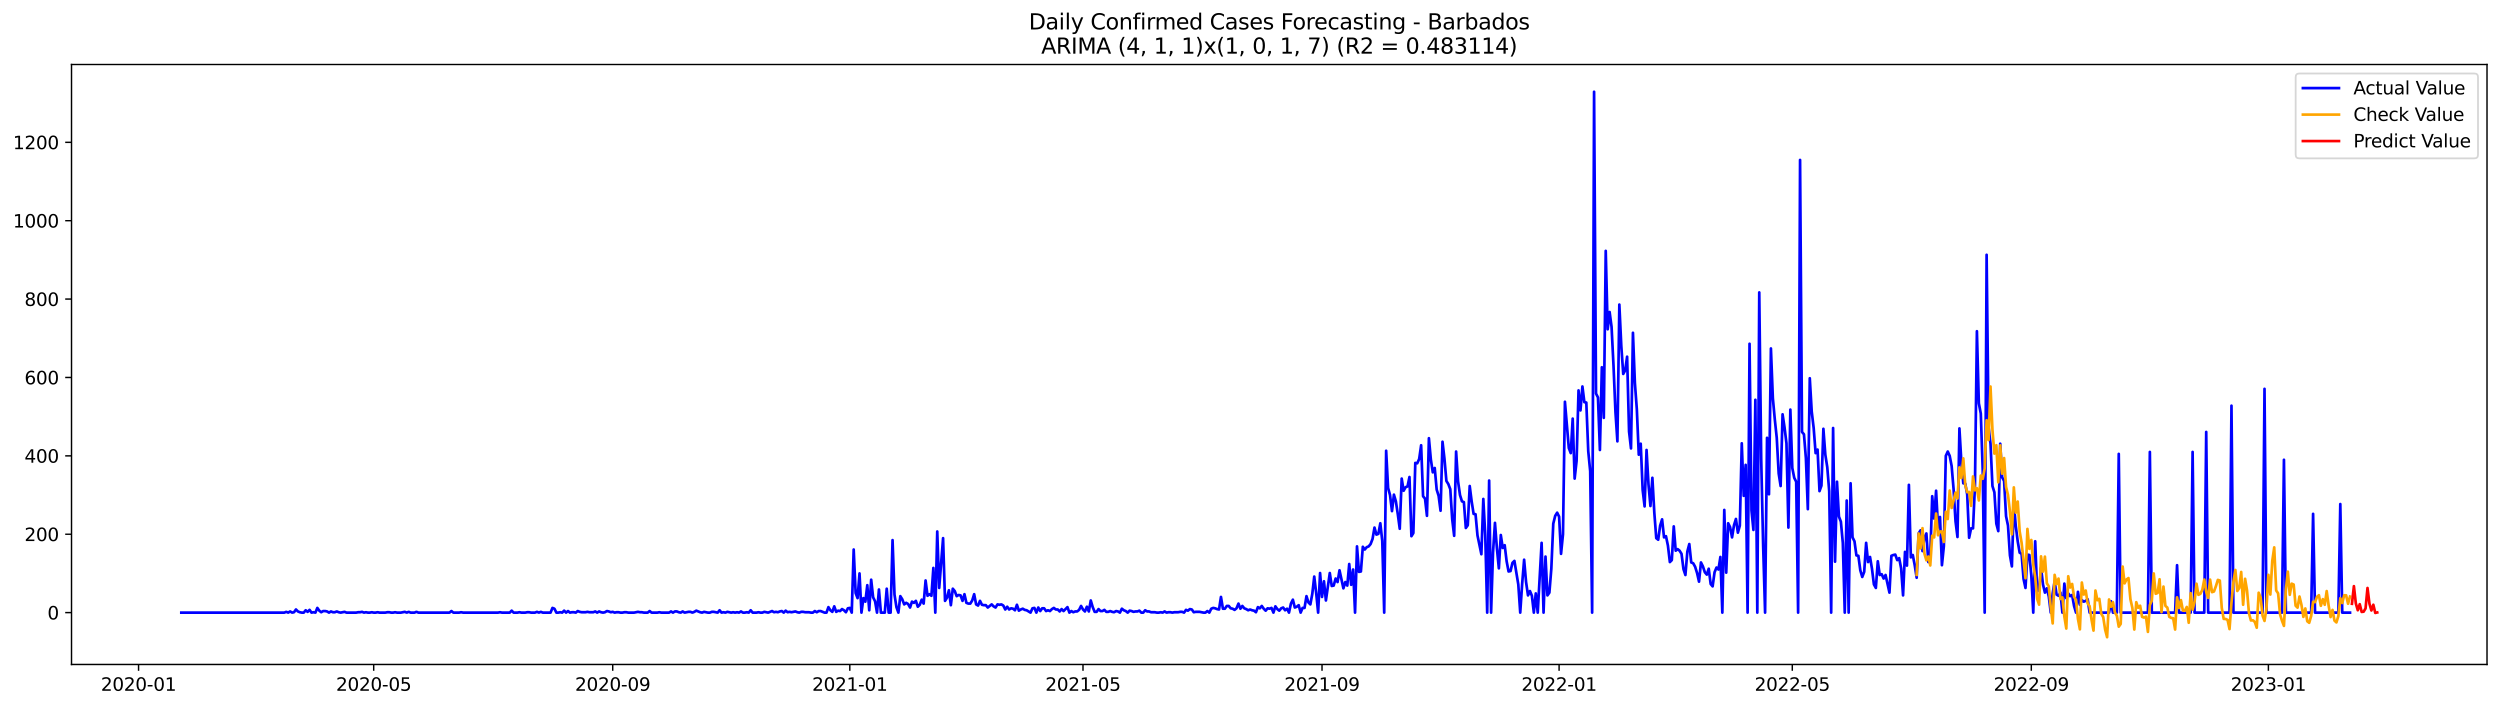 <?xml version="1.0" encoding="utf-8" standalone="no"?>
<!DOCTYPE svg PUBLIC "-//W3C//DTD SVG 1.1//EN"
  "http://www.w3.org/Graphics/SVG/1.1/DTD/svg11.dtd">
<svg xmlns:xlink="http://www.w3.org/1999/xlink" width="1386.05pt" height="392.274pt" viewBox="0 0 1386.05 392.274" xmlns="http://www.w3.org/2000/svg" version="1.1">
 <defs>
  <style type="text/css">*{stroke-linejoin: round; stroke-linecap: butt}</style>
 </defs>
 <g id="figure_1">
  <g id="patch_1">
   <path d="M 0 392.274 
L 1386.05 392.274 
L 1386.05 0 
L 0 0 
z
" style="fill: #ffffff"/>
  </g>
  <g id="axes_1">
   <g id="patch_2">
    <path d="M 39.65 368.396 
L 1378.85 368.396 
L 1378.85 35.755 
L 39.65 35.755 
z
" style="fill: #ffffff"/>
   </g>
   <g id="matplotlib.axis_1">
    <g id="xtick_1">
     <g id="line2d_1">
      <defs>
       <path id="ma5fb42cf97" d="M 0 0 
L 0 3.5 
" style="stroke: #000000; stroke-width: 0.8"/>
      </defs>
      <g>
       <use xlink:href="#ma5fb42cf97" x="76.82" y="368.396" style="stroke: #000000; stroke-width: 0.8"/>
      </g>
     </g>
     <g id="text_1">
      <!-- 2020-01 -->
      <g transform="translate(55.929 382.994)scale(0.1 -0.1)">
       <defs>
        <path id="DejaVuSans-32" d="M 1228 531 
L 3431 531 
L 3431 0 
L 469 0 
L 469 531 
Q 828 903 1448 1529 
Q 2069 2156 2228 2338 
Q 2531 2678 2651 2914 
Q 2772 3150 2772 3378 
Q 2772 3750 2511 3984 
Q 2250 4219 1831 4219 
Q 1534 4219 1204 4116 
Q 875 4013 500 3803 
L 500 4441 
Q 881 4594 1212 4672 
Q 1544 4750 1819 4750 
Q 2544 4750 2975 4387 
Q 3406 4025 3406 3419 
Q 3406 3131 3298 2873 
Q 3191 2616 2906 2266 
Q 2828 2175 2409 1742 
Q 1991 1309 1228 531 
z
" transform="scale(0.016)"/>
        <path id="DejaVuSans-30" d="M 2034 4250 
Q 1547 4250 1301 3770 
Q 1056 3291 1056 2328 
Q 1056 1369 1301 889 
Q 1547 409 2034 409 
Q 2525 409 2770 889 
Q 3016 1369 3016 2328 
Q 3016 3291 2770 3770 
Q 2525 4250 2034 4250 
z
M 2034 4750 
Q 2819 4750 3233 4129 
Q 3647 3509 3647 2328 
Q 3647 1150 3233 529 
Q 2819 -91 2034 -91 
Q 1250 -91 836 529 
Q 422 1150 422 2328 
Q 422 3509 836 4129 
Q 1250 4750 2034 4750 
z
" transform="scale(0.016)"/>
        <path id="DejaVuSans-2d" d="M 313 2009 
L 1997 2009 
L 1997 1497 
L 313 1497 
L 313 2009 
z
" transform="scale(0.016)"/>
        <path id="DejaVuSans-31" d="M 794 531 
L 1825 531 
L 1825 4091 
L 703 3866 
L 703 4441 
L 1819 4666 
L 2450 4666 
L 2450 531 
L 3481 531 
L 3481 0 
L 794 0 
L 794 531 
z
" transform="scale(0.016)"/>
       </defs>
       <use xlink:href="#DejaVuSans-32"/>
       <use xlink:href="#DejaVuSans-30" x="63.623"/>
       <use xlink:href="#DejaVuSans-32" x="127.246"/>
       <use xlink:href="#DejaVuSans-30" x="190.869"/>
       <use xlink:href="#DejaVuSans-2d" x="254.492"/>
       <use xlink:href="#DejaVuSans-30" x="290.576"/>
       <use xlink:href="#DejaVuSans-31" x="354.199"/>
      </g>
     </g>
    </g>
    <g id="xtick_2">
     <g id="line2d_2">
      <g>
       <use xlink:href="#ma5fb42cf97" x="207.185" y="368.396" style="stroke: #000000; stroke-width: 0.8"/>
      </g>
     </g>
     <g id="text_2">
      <!-- 2020-05 -->
      <g transform="translate(186.293 382.994)scale(0.1 -0.1)">
       <defs>
        <path id="DejaVuSans-35" d="M 691 4666 
L 3169 4666 
L 3169 4134 
L 1269 4134 
L 1269 2991 
Q 1406 3038 1543 3061 
Q 1681 3084 1819 3084 
Q 2600 3084 3056 2656 
Q 3513 2228 3513 1497 
Q 3513 744 3044 326 
Q 2575 -91 1722 -91 
Q 1428 -91 1123 -41 
Q 819 9 494 109 
L 494 744 
Q 775 591 1075 516 
Q 1375 441 1709 441 
Q 2250 441 2565 725 
Q 2881 1009 2881 1497 
Q 2881 1984 2565 2268 
Q 2250 2553 1709 2553 
Q 1456 2553 1204 2497 
Q 953 2441 691 2322 
L 691 4666 
z
" transform="scale(0.016)"/>
       </defs>
       <use xlink:href="#DejaVuSans-32"/>
       <use xlink:href="#DejaVuSans-30" x="63.623"/>
       <use xlink:href="#DejaVuSans-32" x="127.246"/>
       <use xlink:href="#DejaVuSans-30" x="190.869"/>
       <use xlink:href="#DejaVuSans-2d" x="254.492"/>
       <use xlink:href="#DejaVuSans-30" x="290.576"/>
       <use xlink:href="#DejaVuSans-35" x="354.199"/>
      </g>
     </g>
    </g>
    <g id="xtick_3">
     <g id="line2d_3">
      <g>
       <use xlink:href="#ma5fb42cf97" x="339.704" y="368.396" style="stroke: #000000; stroke-width: 0.8"/>
      </g>
     </g>
     <g id="text_3">
      <!-- 2020-09 -->
      <g transform="translate(318.813 382.994)scale(0.1 -0.1)">
       <defs>
        <path id="DejaVuSans-39" d="M 703 97 
L 703 672 
Q 941 559 1184 500 
Q 1428 441 1663 441 
Q 2288 441 2617 861 
Q 2947 1281 2994 2138 
Q 2813 1869 2534 1725 
Q 2256 1581 1919 1581 
Q 1219 1581 811 2004 
Q 403 2428 403 3163 
Q 403 3881 828 4315 
Q 1253 4750 1959 4750 
Q 2769 4750 3195 4129 
Q 3622 3509 3622 2328 
Q 3622 1225 3098 567 
Q 2575 -91 1691 -91 
Q 1453 -91 1209 -44 
Q 966 3 703 97 
z
M 1959 2075 
Q 2384 2075 2632 2365 
Q 2881 2656 2881 3163 
Q 2881 3666 2632 3958 
Q 2384 4250 1959 4250 
Q 1534 4250 1286 3958 
Q 1038 3666 1038 3163 
Q 1038 2656 1286 2365 
Q 1534 2075 1959 2075 
z
" transform="scale(0.016)"/>
       </defs>
       <use xlink:href="#DejaVuSans-32"/>
       <use xlink:href="#DejaVuSans-30" x="63.623"/>
       <use xlink:href="#DejaVuSans-32" x="127.246"/>
       <use xlink:href="#DejaVuSans-30" x="190.869"/>
       <use xlink:href="#DejaVuSans-2d" x="254.492"/>
       <use xlink:href="#DejaVuSans-30" x="290.576"/>
       <use xlink:href="#DejaVuSans-39" x="354.199"/>
      </g>
     </g>
    </g>
    <g id="xtick_4">
     <g id="line2d_4">
      <g>
       <use xlink:href="#ma5fb42cf97" x="471.146" y="368.396" style="stroke: #000000; stroke-width: 0.8"/>
      </g>
     </g>
     <g id="text_4">
      <!-- 2021-01 -->
      <g transform="translate(450.255 382.994)scale(0.1 -0.1)">
       <use xlink:href="#DejaVuSans-32"/>
       <use xlink:href="#DejaVuSans-30" x="63.623"/>
       <use xlink:href="#DejaVuSans-32" x="127.246"/>
       <use xlink:href="#DejaVuSans-31" x="190.869"/>
       <use xlink:href="#DejaVuSans-2d" x="254.492"/>
       <use xlink:href="#DejaVuSans-30" x="290.576"/>
       <use xlink:href="#DejaVuSans-31" x="354.199"/>
      </g>
     </g>
    </g>
    <g id="xtick_5">
     <g id="line2d_5">
      <g>
       <use xlink:href="#ma5fb42cf97" x="600.433" y="368.396" style="stroke: #000000; stroke-width: 0.8"/>
      </g>
     </g>
     <g id="text_5">
      <!-- 2021-05 -->
      <g transform="translate(579.542 382.994)scale(0.1 -0.1)">
       <use xlink:href="#DejaVuSans-32"/>
       <use xlink:href="#DejaVuSans-30" x="63.623"/>
       <use xlink:href="#DejaVuSans-32" x="127.246"/>
       <use xlink:href="#DejaVuSans-31" x="190.869"/>
       <use xlink:href="#DejaVuSans-2d" x="254.492"/>
       <use xlink:href="#DejaVuSans-30" x="290.576"/>
       <use xlink:href="#DejaVuSans-35" x="354.199"/>
      </g>
     </g>
    </g>
    <g id="xtick_6">
     <g id="line2d_6">
      <g>
       <use xlink:href="#ma5fb42cf97" x="732.953" y="368.396" style="stroke: #000000; stroke-width: 0.8"/>
      </g>
     </g>
     <g id="text_6">
      <!-- 2021-09 -->
      <g transform="translate(712.061 382.994)scale(0.1 -0.1)">
       <use xlink:href="#DejaVuSans-32"/>
       <use xlink:href="#DejaVuSans-30" x="63.623"/>
       <use xlink:href="#DejaVuSans-32" x="127.246"/>
       <use xlink:href="#DejaVuSans-31" x="190.869"/>
       <use xlink:href="#DejaVuSans-2d" x="254.492"/>
       <use xlink:href="#DejaVuSans-30" x="290.576"/>
       <use xlink:href="#DejaVuSans-39" x="354.199"/>
      </g>
     </g>
    </g>
    <g id="xtick_7">
     <g id="line2d_7">
      <g>
       <use xlink:href="#ma5fb42cf97" x="864.395" y="368.396" style="stroke: #000000; stroke-width: 0.8"/>
      </g>
     </g>
     <g id="text_7">
      <!-- 2022-01 -->
      <g transform="translate(843.503 382.994)scale(0.1 -0.1)">
       <use xlink:href="#DejaVuSans-32"/>
       <use xlink:href="#DejaVuSans-30" x="63.623"/>
       <use xlink:href="#DejaVuSans-32" x="127.246"/>
       <use xlink:href="#DejaVuSans-32" x="190.869"/>
       <use xlink:href="#DejaVuSans-2d" x="254.492"/>
       <use xlink:href="#DejaVuSans-30" x="290.576"/>
       <use xlink:href="#DejaVuSans-31" x="354.199"/>
      </g>
     </g>
    </g>
    <g id="xtick_8">
     <g id="line2d_8">
      <g>
       <use xlink:href="#ma5fb42cf97" x="993.682" y="368.396" style="stroke: #000000; stroke-width: 0.8"/>
      </g>
     </g>
     <g id="text_8">
      <!-- 2022-05 -->
      <g transform="translate(972.79 382.994)scale(0.1 -0.1)">
       <use xlink:href="#DejaVuSans-32"/>
       <use xlink:href="#DejaVuSans-30" x="63.623"/>
       <use xlink:href="#DejaVuSans-32" x="127.246"/>
       <use xlink:href="#DejaVuSans-32" x="190.869"/>
       <use xlink:href="#DejaVuSans-2d" x="254.492"/>
       <use xlink:href="#DejaVuSans-30" x="290.576"/>
       <use xlink:href="#DejaVuSans-35" x="354.199"/>
      </g>
     </g>
    </g>
    <g id="xtick_9">
     <g id="line2d_9">
      <g>
       <use xlink:href="#ma5fb42cf97" x="1126.201" y="368.396" style="stroke: #000000; stroke-width: 0.8"/>
      </g>
     </g>
     <g id="text_9">
      <!-- 2022-09 -->
      <g transform="translate(1105.31 382.994)scale(0.1 -0.1)">
       <use xlink:href="#DejaVuSans-32"/>
       <use xlink:href="#DejaVuSans-30" x="63.623"/>
       <use xlink:href="#DejaVuSans-32" x="127.246"/>
       <use xlink:href="#DejaVuSans-32" x="190.869"/>
       <use xlink:href="#DejaVuSans-2d" x="254.492"/>
       <use xlink:href="#DejaVuSans-30" x="290.576"/>
       <use xlink:href="#DejaVuSans-39" x="354.199"/>
      </g>
     </g>
    </g>
    <g id="xtick_10">
     <g id="line2d_10">
      <g>
       <use xlink:href="#ma5fb42cf97" x="1257.643" y="368.396" style="stroke: #000000; stroke-width: 0.8"/>
      </g>
     </g>
     <g id="text_10">
      <!-- 2023-01 -->
      <g transform="translate(1236.752 382.994)scale(0.1 -0.1)">
       <defs>
        <path id="DejaVuSans-33" d="M 2597 2516 
Q 3050 2419 3304 2112 
Q 3559 1806 3559 1356 
Q 3559 666 3084 287 
Q 2609 -91 1734 -91 
Q 1441 -91 1130 -33 
Q 819 25 488 141 
L 488 750 
Q 750 597 1062 519 
Q 1375 441 1716 441 
Q 2309 441 2620 675 
Q 2931 909 2931 1356 
Q 2931 1769 2642 2001 
Q 2353 2234 1838 2234 
L 1294 2234 
L 1294 2753 
L 1863 2753 
Q 2328 2753 2575 2939 
Q 2822 3125 2822 3475 
Q 2822 3834 2567 4026 
Q 2313 4219 1838 4219 
Q 1578 4219 1281 4162 
Q 984 4106 628 3988 
L 628 4550 
Q 988 4650 1302 4700 
Q 1616 4750 1894 4750 
Q 2613 4750 3031 4423 
Q 3450 4097 3450 3541 
Q 3450 3153 3228 2886 
Q 3006 2619 2597 2516 
z
" transform="scale(0.016)"/>
       </defs>
       <use xlink:href="#DejaVuSans-32"/>
       <use xlink:href="#DejaVuSans-30" x="63.623"/>
       <use xlink:href="#DejaVuSans-32" x="127.246"/>
       <use xlink:href="#DejaVuSans-33" x="190.869"/>
       <use xlink:href="#DejaVuSans-2d" x="254.492"/>
       <use xlink:href="#DejaVuSans-30" x="290.576"/>
       <use xlink:href="#DejaVuSans-31" x="354.199"/>
      </g>
     </g>
    </g>
   </g>
   <g id="matplotlib.axis_2">
    <g id="ytick_1">
     <g id="line2d_11">
      <defs>
       <path id="md89a28c8e7" d="M 0 0 
L -3.5 0 
" style="stroke: #000000; stroke-width: 0.8"/>
      </defs>
      <g>
       <use xlink:href="#md89a28c8e7" x="39.65" y="339.65" style="stroke: #000000; stroke-width: 0.8"/>
      </g>
     </g>
     <g id="text_11">
      <!-- 0 -->
      <g transform="translate(26.288 343.449)scale(0.1 -0.1)">
       <use xlink:href="#DejaVuSans-30"/>
      </g>
     </g>
    </g>
    <g id="ytick_2">
     <g id="line2d_12">
      <g>
       <use xlink:href="#md89a28c8e7" x="39.65" y="296.193" style="stroke: #000000; stroke-width: 0.8"/>
      </g>
     </g>
     <g id="text_12">
      <!-- 200 -->
      <g transform="translate(13.562 299.992)scale(0.1 -0.1)">
       <use xlink:href="#DejaVuSans-32"/>
       <use xlink:href="#DejaVuSans-30" x="63.623"/>
       <use xlink:href="#DejaVuSans-30" x="127.246"/>
      </g>
     </g>
    </g>
    <g id="ytick_3">
     <g id="line2d_13">
      <g>
       <use xlink:href="#md89a28c8e7" x="39.65" y="252.735" style="stroke: #000000; stroke-width: 0.8"/>
      </g>
     </g>
     <g id="text_13">
      <!-- 400 -->
      <g transform="translate(13.562 256.534)scale(0.1 -0.1)">
       <defs>
        <path id="DejaVuSans-34" d="M 2419 4116 
L 825 1625 
L 2419 1625 
L 2419 4116 
z
M 2253 4666 
L 3047 4666 
L 3047 1625 
L 3713 1625 
L 3713 1100 
L 3047 1100 
L 3047 0 
L 2419 0 
L 2419 1100 
L 313 1100 
L 313 1709 
L 2253 4666 
z
" transform="scale(0.016)"/>
       </defs>
       <use xlink:href="#DejaVuSans-34"/>
       <use xlink:href="#DejaVuSans-30" x="63.623"/>
       <use xlink:href="#DejaVuSans-30" x="127.246"/>
      </g>
     </g>
    </g>
    <g id="ytick_4">
     <g id="line2d_14">
      <g>
       <use xlink:href="#md89a28c8e7" x="39.65" y="209.278" style="stroke: #000000; stroke-width: 0.8"/>
      </g>
     </g>
     <g id="text_14">
      <!-- 600 -->
      <g transform="translate(13.562 213.077)scale(0.1 -0.1)">
       <defs>
        <path id="DejaVuSans-36" d="M 2113 2584 
Q 1688 2584 1439 2293 
Q 1191 2003 1191 1497 
Q 1191 994 1439 701 
Q 1688 409 2113 409 
Q 2538 409 2786 701 
Q 3034 994 3034 1497 
Q 3034 2003 2786 2293 
Q 2538 2584 2113 2584 
z
M 3366 4563 
L 3366 3988 
Q 3128 4100 2886 4159 
Q 2644 4219 2406 4219 
Q 1781 4219 1451 3797 
Q 1122 3375 1075 2522 
Q 1259 2794 1537 2939 
Q 1816 3084 2150 3084 
Q 2853 3084 3261 2657 
Q 3669 2231 3669 1497 
Q 3669 778 3244 343 
Q 2819 -91 2113 -91 
Q 1303 -91 875 529 
Q 447 1150 447 2328 
Q 447 3434 972 4092 
Q 1497 4750 2381 4750 
Q 2619 4750 2861 4703 
Q 3103 4656 3366 4563 
z
" transform="scale(0.016)"/>
       </defs>
       <use xlink:href="#DejaVuSans-36"/>
       <use xlink:href="#DejaVuSans-30" x="63.623"/>
       <use xlink:href="#DejaVuSans-30" x="127.246"/>
      </g>
     </g>
    </g>
    <g id="ytick_5">
     <g id="line2d_15">
      <g>
       <use xlink:href="#md89a28c8e7" x="39.65" y="165.82" style="stroke: #000000; stroke-width: 0.8"/>
      </g>
     </g>
     <g id="text_15">
      <!-- 800 -->
      <g transform="translate(13.562 169.62)scale(0.1 -0.1)">
       <defs>
        <path id="DejaVuSans-38" d="M 2034 2216 
Q 1584 2216 1326 1975 
Q 1069 1734 1069 1313 
Q 1069 891 1326 650 
Q 1584 409 2034 409 
Q 2484 409 2743 651 
Q 3003 894 3003 1313 
Q 3003 1734 2745 1975 
Q 2488 2216 2034 2216 
z
M 1403 2484 
Q 997 2584 770 2862 
Q 544 3141 544 3541 
Q 544 4100 942 4425 
Q 1341 4750 2034 4750 
Q 2731 4750 3128 4425 
Q 3525 4100 3525 3541 
Q 3525 3141 3298 2862 
Q 3072 2584 2669 2484 
Q 3125 2378 3379 2068 
Q 3634 1759 3634 1313 
Q 3634 634 3220 271 
Q 2806 -91 2034 -91 
Q 1263 -91 848 271 
Q 434 634 434 1313 
Q 434 1759 690 2068 
Q 947 2378 1403 2484 
z
M 1172 3481 
Q 1172 3119 1398 2916 
Q 1625 2713 2034 2713 
Q 2441 2713 2670 2916 
Q 2900 3119 2900 3481 
Q 2900 3844 2670 4047 
Q 2441 4250 2034 4250 
Q 1625 4250 1398 4047 
Q 1172 3844 1172 3481 
z
" transform="scale(0.016)"/>
       </defs>
       <use xlink:href="#DejaVuSans-38"/>
       <use xlink:href="#DejaVuSans-30" x="63.623"/>
       <use xlink:href="#DejaVuSans-30" x="127.246"/>
      </g>
     </g>
    </g>
    <g id="ytick_6">
     <g id="line2d_16">
      <g>
       <use xlink:href="#md89a28c8e7" x="39.65" y="122.363" style="stroke: #000000; stroke-width: 0.8"/>
      </g>
     </g>
     <g id="text_16">
      <!-- 1000 -->
      <g transform="translate(7.2 126.162)scale(0.1 -0.1)">
       <use xlink:href="#DejaVuSans-31"/>
       <use xlink:href="#DejaVuSans-30" x="63.623"/>
       <use xlink:href="#DejaVuSans-30" x="127.246"/>
       <use xlink:href="#DejaVuSans-30" x="190.869"/>
      </g>
     </g>
    </g>
    <g id="ytick_7">
     <g id="line2d_17">
      <g>
       <use xlink:href="#md89a28c8e7" x="39.65" y="78.906" style="stroke: #000000; stroke-width: 0.8"/>
      </g>
     </g>
     <g id="text_17">
      <!-- 1200 -->
      <g transform="translate(7.2 82.705)scale(0.1 -0.1)">
       <use xlink:href="#DejaVuSans-31"/>
       <use xlink:href="#DejaVuSans-32" x="63.623"/>
       <use xlink:href="#DejaVuSans-30" x="127.246"/>
       <use xlink:href="#DejaVuSans-30" x="190.869"/>
      </g>
     </g>
    </g>
   </g>
   <g id="line2d_18">
    <path d="M 100.523 339.65 
L 157.625 339.65 
L 158.702 339.216 
L 159.779 339.65 
L 160.857 338.998 
L 161.934 339.65 
L 163.012 339.433 
L 164.089 337.912 
L 165.166 338.998 
L 166.244 339.433 
L 167.321 339.65 
L 168.399 339.65 
L 169.476 338.346 
L 170.553 339.216 
L 171.631 338.129 
L 172.708 339.65 
L 173.785 339.433 
L 174.863 339.65 
L 175.94 337.043 
L 177.018 338.564 
L 178.095 339.433 
L 179.172 338.781 
L 180.25 338.781 
L 181.327 338.998 
L 182.405 339.65 
L 183.482 338.998 
L 184.559 339.433 
L 185.637 339.433 
L 186.714 338.998 
L 187.792 339.433 
L 188.869 339.65 
L 191.024 339.216 
L 192.101 339.65 
L 197.488 339.65 
L 198.566 339.433 
L 199.643 339.433 
L 200.72 339.216 
L 201.798 339.65 
L 202.875 339.433 
L 203.952 339.65 
L 205.03 339.65 
L 206.107 339.433 
L 207.185 339.65 
L 208.262 339.65 
L 209.339 339.433 
L 210.417 339.65 
L 213.649 339.65 
L 214.726 339.433 
L 215.804 339.433 
L 216.881 339.65 
L 217.959 339.65 
L 219.036 339.433 
L 220.113 339.65 
L 222.268 339.65 
L 224.423 339.216 
L 225.5 339.65 
L 226.578 339.216 
L 227.655 339.65 
L 229.81 339.65 
L 230.887 339.216 
L 231.965 339.65 
L 249.203 339.65 
L 250.28 338.781 
L 251.358 339.65 
L 254.59 339.65 
L 255.667 339.433 
L 256.745 339.65 
L 276.138 339.65 
L 277.215 339.433 
L 278.293 339.65 
L 282.602 339.65 
L 283.68 338.564 
L 284.757 339.65 
L 286.912 339.65 
L 287.989 339.433 
L 289.067 339.65 
L 291.221 339.65 
L 292.299 339.433 
L 293.376 339.433 
L 294.454 339.65 
L 296.608 339.65 
L 297.686 339.216 
L 298.763 339.65 
L 299.841 339.216 
L 300.918 339.65 
L 305.227 339.65 
L 306.305 337.043 
L 307.382 337.477 
L 308.46 339.65 
L 309.537 339.65 
L 310.614 339.433 
L 311.692 339.65 
L 312.769 338.564 
L 313.847 339.65 
L 314.924 338.781 
L 316.001 339.65 
L 317.079 339.433 
L 318.156 339.433 
L 319.234 339.65 
L 320.311 338.781 
L 321.388 339.216 
L 322.466 339.433 
L 324.621 339.433 
L 325.698 339.216 
L 326.775 339.433 
L 328.93 339.433 
L 330.008 338.998 
L 331.085 339.65 
L 332.162 338.998 
L 333.24 339.433 
L 334.317 339.65 
L 335.394 339.433 
L 336.472 338.781 
L 337.549 338.998 
L 338.627 339.433 
L 339.704 339.216 
L 340.781 339.65 
L 341.859 339.433 
L 342.936 339.433 
L 344.014 339.65 
L 345.091 339.65 
L 346.168 339.433 
L 347.246 339.433 
L 348.323 339.65 
L 351.555 339.65 
L 353.71 339.216 
L 354.788 339.433 
L 355.865 339.433 
L 356.942 339.65 
L 359.097 339.65 
L 360.175 338.781 
L 361.252 339.65 
L 364.484 339.65 
L 365.562 339.433 
L 366.639 339.65 
L 370.948 339.65 
L 372.026 338.998 
L 373.103 339.65 
L 374.181 338.998 
L 375.258 338.998 
L 376.335 339.433 
L 377.413 339.65 
L 378.49 338.998 
L 379.568 339.65 
L 381.722 339.216 
L 382.8 339.216 
L 383.877 339.65 
L 384.955 339.216 
L 386.032 338.564 
L 388.187 339.433 
L 389.264 339.65 
L 390.342 339.216 
L 392.496 339.65 
L 393.574 339.65 
L 394.651 339.216 
L 395.729 339.216 
L 397.883 339.65 
L 398.961 338.346 
L 400.038 339.65 
L 401.115 339.433 
L 402.193 339.65 
L 403.27 339.216 
L 405.425 339.65 
L 406.502 339.433 
L 407.58 339.65 
L 408.657 339.433 
L 409.735 339.65 
L 410.812 338.998 
L 411.889 339.65 
L 412.967 339.65 
L 414.044 339.433 
L 415.122 339.65 
L 416.199 338.346 
L 417.276 339.65 
L 419.431 339.65 
L 420.509 339.433 
L 421.586 339.65 
L 422.663 339.65 
L 423.741 339.216 
L 425.896 339.65 
L 428.05 338.781 
L 429.128 339.433 
L 430.205 339.216 
L 431.283 339.433 
L 432.36 338.998 
L 433.437 338.781 
L 434.515 339.65 
L 435.592 338.564 
L 436.669 339.433 
L 437.747 339.216 
L 438.824 339.433 
L 440.979 338.998 
L 442.056 339.433 
L 443.134 339.65 
L 444.211 339.216 
L 445.289 339.216 
L 446.366 339.433 
L 448.521 339.433 
L 449.598 339.65 
L 450.676 339.65 
L 451.753 338.781 
L 452.83 339.433 
L 453.908 338.781 
L 454.985 338.781 
L 457.14 339.65 
L 458.217 339.65 
L 459.295 336.608 
L 460.372 338.346 
L 461.45 339.216 
L 462.527 336.173 
L 463.604 339.216 
L 464.682 338.564 
L 465.759 338.781 
L 466.836 337.695 
L 467.914 338.346 
L 468.991 339.433 
L 470.069 337.26 
L 471.146 337.043 
L 472.223 339.65 
L 473.301 304.667 
L 474.378 328.786 
L 475.456 331.61 
L 476.533 317.921 
L 477.61 339.65 
L 478.688 331.61 
L 479.765 333.566 
L 480.843 324.44 
L 481.92 338.346 
L 482.997 321.398 
L 484.075 331.176 
L 485.152 333.349 
L 486.23 339.65 
L 487.307 326.83 
L 488.384 339.65 
L 490.539 339.65 
L 491.617 326.396 
L 492.694 339.65 
L 493.771 339.65 
L 494.849 299.452 
L 495.926 329.655 
L 497.003 336.608 
L 498.081 339.65 
L 499.158 330.524 
L 500.236 332.262 
L 501.313 335.087 
L 502.39 334.218 
L 503.468 334.87 
L 504.545 336.825 
L 505.623 333.566 
L 506.7 334.218 
L 507.777 333.131 
L 508.855 336.391 
L 509.932 335.304 
L 511.01 332.48 
L 512.087 334.652 
L 513.164 321.833 
L 514.242 330.307 
L 515.319 329.438 
L 516.397 330.307 
L 517.474 314.879 
L 518.551 339.65 
L 519.629 294.672 
L 520.706 325.961 
L 522.861 298.366 
L 523.938 333.131 
L 525.016 331.393 
L 526.093 327.265 
L 527.171 335.522 
L 528.248 326.396 
L 529.325 327.699 
L 530.403 330.524 
L 531.48 329.872 
L 532.557 330.089 
L 533.635 333.131 
L 534.712 329.438 
L 535.79 334.218 
L 536.867 334.652 
L 537.944 334.652 
L 539.022 332.914 
L 540.099 329.438 
L 541.177 335.087 
L 542.254 335.739 
L 543.331 333.131 
L 544.409 335.304 
L 545.486 335.522 
L 546.564 335.522 
L 547.641 336.825 
L 549.796 335.087 
L 550.873 336.173 
L 551.951 336.825 
L 553.028 335.087 
L 554.105 335.304 
L 555.183 335.087 
L 556.26 335.739 
L 557.338 337.912 
L 558.415 336.391 
L 559.492 337.912 
L 560.57 337.26 
L 561.647 337.477 
L 562.724 338.346 
L 563.802 335.304 
L 564.879 338.564 
L 565.957 337.912 
L 567.034 337.477 
L 568.111 338.129 
L 569.189 338.346 
L 571.344 339.65 
L 572.421 337.26 
L 573.498 337.043 
L 574.576 339.65 
L 575.653 336.825 
L 576.731 338.781 
L 577.808 337.26 
L 578.885 337.26 
L 579.963 338.781 
L 581.04 338.346 
L 582.118 338.781 
L 583.195 337.695 
L 584.272 337.043 
L 585.35 337.912 
L 586.427 337.912 
L 587.505 338.998 
L 588.582 337.695 
L 589.659 338.781 
L 591.814 336.608 
L 592.892 339.65 
L 593.969 338.781 
L 595.046 339.433 
L 596.124 338.998 
L 597.201 338.998 
L 598.278 338.129 
L 599.356 335.956 
L 600.433 337.912 
L 601.511 338.998 
L 602.588 336.391 
L 603.665 338.998 
L 604.743 332.914 
L 605.82 336.608 
L 606.898 339.216 
L 607.975 339.216 
L 609.052 337.695 
L 610.13 338.781 
L 611.207 338.781 
L 612.285 338.129 
L 613.362 339.216 
L 614.439 339.216 
L 615.517 338.781 
L 616.594 339.216 
L 617.672 339.433 
L 618.749 338.781 
L 619.826 338.998 
L 620.904 339.65 
L 621.981 337.477 
L 623.059 338.346 
L 624.136 338.781 
L 625.213 339.65 
L 626.291 338.564 
L 627.368 338.781 
L 628.445 339.216 
L 629.523 338.998 
L 630.6 338.998 
L 631.678 338.564 
L 632.755 339.65 
L 633.832 339.65 
L 634.91 338.346 
L 635.987 338.998 
L 637.065 338.998 
L 638.142 339.433 
L 640.297 339.433 
L 641.374 339.65 
L 642.452 339.65 
L 643.529 339.433 
L 644.606 339.65 
L 645.684 338.998 
L 646.761 339.65 
L 647.839 339.433 
L 648.916 339.433 
L 649.993 339.65 
L 651.071 339.433 
L 653.226 339.433 
L 654.303 339.216 
L 655.38 339.216 
L 656.458 339.65 
L 657.535 338.129 
L 658.613 338.564 
L 659.69 337.695 
L 660.767 337.912 
L 661.845 339.433 
L 662.922 339.216 
L 665.077 339.216 
L 667.232 339.65 
L 668.309 339.65 
L 669.386 338.781 
L 670.464 339.65 
L 671.541 337.477 
L 672.619 337.043 
L 673.696 337.26 
L 674.773 337.695 
L 675.851 337.912 
L 676.928 330.959 
L 678.006 337.477 
L 679.083 337.477 
L 680.16 335.956 
L 681.238 335.956 
L 682.315 337.26 
L 683.393 337.477 
L 684.47 338.129 
L 685.547 337.26 
L 686.625 334.652 
L 687.702 337.477 
L 688.78 335.956 
L 689.857 337.26 
L 690.934 337.695 
L 692.012 338.346 
L 693.089 337.912 
L 694.166 338.346 
L 695.244 338.564 
L 696.321 339.433 
L 697.399 336.608 
L 698.476 337.26 
L 699.553 335.956 
L 700.631 337.477 
L 701.708 338.564 
L 702.786 337.26 
L 703.863 337.477 
L 704.94 337.043 
L 706.018 339.65 
L 707.095 336.173 
L 708.173 337.695 
L 709.25 338.564 
L 710.327 337.26 
L 711.405 336.825 
L 712.482 338.346 
L 713.56 337.477 
L 714.637 339.65 
L 715.714 334.652 
L 716.792 332.48 
L 717.869 336.825 
L 718.947 336.391 
L 720.024 335.522 
L 721.101 339.65 
L 722.179 337.043 
L 723.256 337.043 
L 724.334 330.524 
L 725.411 334.001 
L 726.488 335.087 
L 727.566 329.22 
L 728.643 319.66 
L 729.72 328.786 
L 730.798 339.65 
L 731.875 317.704 
L 732.953 330.959 
L 734.03 322.267 
L 735.107 332.914 
L 737.262 317.704 
L 738.34 324.875 
L 739.417 324.657 
L 740.494 320.746 
L 741.572 322.702 
L 742.649 316.183 
L 744.804 326.178 
L 745.881 322.702 
L 746.959 324.657 
L 748.036 312.706 
L 749.114 324.223 
L 750.191 315.749 
L 751.268 339.65 
L 752.346 302.929 
L 753.423 317.052 
L 754.501 316.835 
L 755.578 303.146 
L 756.655 304.667 
L 757.733 303.363 
L 758.81 302.929 
L 759.887 301.625 
L 760.965 298.8 
L 762.042 292.499 
L 763.12 296.41 
L 764.197 295.975 
L 765.274 290.109 
L 766.352 299.887 
L 767.429 339.65 
L 768.507 249.911 
L 769.584 270.553 
L 770.661 274.464 
L 771.739 283.373 
L 772.816 274.247 
L 773.894 277.941 
L 774.971 285.111 
L 776.048 293.151 
L 777.126 265.338 
L 778.203 272.074 
L 779.281 270.118 
L 780.358 269.684 
L 781.435 264.469 
L 782.513 297.279 
L 783.59 295.541 
L 784.668 256.646 
L 785.745 256.864 
L 786.822 254.474 
L 787.9 246.868 
L 788.977 275.116 
L 790.055 276.42 
L 791.132 285.98 
L 792.209 242.957 
L 793.287 254.691 
L 794.364 261.861 
L 795.441 259.471 
L 796.519 271.422 
L 797.596 274.899 
L 798.674 283.155 
L 799.751 244.913 
L 800.828 254.256 
L 801.906 266.642 
L 802.983 268.38 
L 804.061 271.205 
L 805.138 287.936 
L 806.215 297.062 
L 807.293 250.345 
L 808.37 266.859 
L 809.448 274.464 
L 810.525 277.941 
L 811.602 278.375 
L 812.68 292.716 
L 813.757 291.195 
L 814.835 269.466 
L 815.912 277.941 
L 816.989 284.894 
L 818.067 285.111 
L 819.144 296.845 
L 821.299 307.274 
L 822.376 276.637 
L 823.454 296.627 
L 824.531 339.65 
L 825.608 266.424 
L 826.686 339.65 
L 827.763 306.188 
L 828.841 289.891 
L 829.918 304.015 
L 830.995 315.097 
L 832.073 296.627 
L 833.15 303.798 
L 834.228 302.277 
L 835.305 311.185 
L 836.382 316.835 
L 837.46 316.618 
L 838.537 312.055 
L 839.615 310.968 
L 841.769 324.005 
L 842.847 339.65 
L 843.924 323.571 
L 845.002 310.316 
L 846.079 322.702 
L 847.156 330.089 
L 848.234 327.699 
L 849.311 330.307 
L 850.389 339.65 
L 851.466 329.003 
L 852.543 339.65 
L 854.698 300.973 
L 855.776 339.65 
L 856.853 308.578 
L 857.93 330.089 
L 859.008 328.568 
L 860.085 315.314 
L 861.162 290.326 
L 862.24 285.98 
L 863.317 284.242 
L 864.395 286.415 
L 865.472 307.057 
L 866.549 296.193 
L 867.627 222.75 
L 869.782 248.389 
L 870.859 251.214 
L 871.936 232.093 
L 873.014 265.338 
L 874.091 255.56 
L 875.169 216.448 
L 876.246 227.53 
L 877.323 214.275 
L 878.401 222.967 
L 879.478 223.184 
L 880.556 250.128 
L 881.633 261.209 
L 882.71 339.65 
L 883.788 50.876 
L 884.865 218.187 
L 885.943 220.359 
L 887.02 249.476 
L 888.097 203.628 
L 889.175 231.658 
L 890.252 139.094 
L 891.329 182.551 
L 892.407 172.991 
L 893.484 181.248 
L 894.562 202.759 
L 895.639 228.399 
L 896.716 244.696 
L 897.794 168.862 
L 898.871 191.678 
L 899.949 207.322 
L 901.026 205.367 
L 902.103 197.762 
L 903.181 239.263 
L 904.258 248.607 
L 905.336 184.507 
L 906.413 212.32 
L 907.49 226.878 
L 908.568 252.083 
L 909.645 245.999 
L 910.723 271.639 
L 911.8 280.765 
L 912.877 249.476 
L 913.955 268.597 
L 915.032 280.548 
L 916.11 264.903 
L 917.187 284.242 
L 918.264 298.366 
L 919.342 299.235 
L 920.419 291.412 
L 921.496 287.936 
L 922.574 297.931 
L 923.651 297.279 
L 924.729 302.494 
L 925.806 311.62 
L 926.883 310.534 
L 927.961 291.847 
L 929.038 305.319 
L 930.116 304.45 
L 931.193 305.319 
L 932.27 307.057 
L 933.348 315.531 
L 934.425 318.791 
L 935.503 305.753 
L 936.58 301.625 
L 937.657 311.837 
L 938.735 312.272 
L 939.812 314.227 
L 940.89 317.704 
L 941.967 322.484 
L 943.044 311.837 
L 944.122 314.01 
L 945.199 317.27 
L 946.277 318.573 
L 947.354 315.314 
L 948.431 323.788 
L 949.509 325.092 
L 950.586 317.27 
L 951.664 314.662 
L 952.741 315.749 
L 953.818 308.795 
L 954.896 339.65 
L 955.973 282.721 
L 957.05 317.487 
L 958.128 290.109 
L 959.205 292.281 
L 960.283 297.931 
L 961.36 291.195 
L 962.437 287.718 
L 963.515 295.324 
L 964.592 291.412 
L 965.67 245.782 
L 966.747 274.899 
L 967.824 257.733 
L 968.902 339.65 
L 969.979 190.591 
L 971.057 282.938 
L 972.134 293.803 
L 973.211 221.663 
L 974.289 339.65 
L 975.366 162.127 
L 976.444 254.474 
L 977.521 302.494 
L 978.598 339.65 
L 979.676 242.74 
L 980.753 274.029 
L 981.831 193.199 
L 982.908 220.794 
L 983.985 232.528 
L 985.063 242.74 
L 986.14 262.513 
L 987.217 269.466 
L 988.295 229.703 
L 989.372 236.873 
L 990.45 245.782 
L 991.527 292.499 
L 992.604 227.095 
L 993.682 259.471 
L 994.759 264.903 
L 995.837 267.076 
L 996.914 339.65 
L 997.991 88.683 
L 999.069 239.481 
L 1000.146 240.784 
L 1001.224 254.039 
L 1002.301 282.286 
L 1003.378 209.712 
L 1004.456 228.182 
L 1005.533 237.308 
L 1006.611 251.214 
L 1007.688 249.259 
L 1008.765 272.291 
L 1009.843 269.249 
L 1010.92 237.742 
L 1011.998 252.083 
L 1013.075 259.037 
L 1014.152 272.291 
L 1015.23 339.65 
L 1016.307 237.308 
L 1017.385 311.403 
L 1018.462 267.076 
L 1019.539 286.415 
L 1020.617 289.239 
L 1021.694 300.973 
L 1022.771 339.65 
L 1023.849 277.506 
L 1024.926 339.65 
L 1026.004 267.945 
L 1027.081 297.931 
L 1028.158 300.104 
L 1029.236 307.926 
L 1030.313 308.143 
L 1031.391 316.183 
L 1032.468 319.877 
L 1033.545 317.052 
L 1034.623 300.973 
L 1035.7 311.62 
L 1036.778 308.795 
L 1037.855 315.314 
L 1038.932 324.005 
L 1040.01 325.961 
L 1041.087 311.185 
L 1042.165 318.791 
L 1043.242 318.356 
L 1044.319 320.746 
L 1045.397 318.791 
L 1047.552 328.568 
L 1048.629 308.143 
L 1049.706 307.709 
L 1050.784 307.492 
L 1051.861 310.534 
L 1052.938 309.447 
L 1054.016 315.097 
L 1055.093 330.089 
L 1056.171 305.971 
L 1057.248 313.576 
L 1058.325 268.814 
L 1059.403 309.013 
L 1060.48 307.709 
L 1061.558 313.358 
L 1062.635 320.312 
L 1063.712 295.758 
L 1064.79 294.02 
L 1065.867 305.536 
L 1066.945 298.148 
L 1068.022 295.758 
L 1069.099 311.62 
L 1070.177 308.361 
L 1071.254 275.116 
L 1072.332 287.501 
L 1073.409 272.074 
L 1074.486 292.499 
L 1075.564 286.632 
L 1076.641 313.358 
L 1077.719 302.711 
L 1078.796 252.735 
L 1079.873 250.345 
L 1080.951 252.735 
L 1082.028 258.385 
L 1083.106 271.205 
L 1084.183 289.022 
L 1085.26 297.714 
L 1086.338 237.525 
L 1087.415 256.212 
L 1088.492 267.945 
L 1089.57 268.163 
L 1090.647 274.029 
L 1091.725 298.148 
L 1092.802 292.933 
L 1093.879 292.933 
L 1094.957 269.032 
L 1096.034 183.638 
L 1097.112 223.619 
L 1098.189 229.268 
L 1099.266 260.992 
L 1100.344 339.65 
L 1101.421 141.267 
L 1102.499 236.656 
L 1103.576 245.999 
L 1104.653 269.466 
L 1105.731 272.943 
L 1106.808 290.326 
L 1107.886 294.454 
L 1108.963 245.999 
L 1110.04 264.686 
L 1111.118 266.642 
L 1112.195 286.197 
L 1113.273 291.412 
L 1114.35 307.926 
L 1115.427 314.01 
L 1116.505 278.81 
L 1117.582 291.63 
L 1118.659 300.104 
L 1119.737 306.405 
L 1120.814 307.057 
L 1121.892 320.963 
L 1122.969 325.961 
L 1124.046 307.492 
L 1125.124 307.709 
L 1126.201 319.008 
L 1127.279 339.65 
L 1128.356 300.104 
L 1129.433 327.917 
L 1130.511 326.83 
L 1131.588 314.879 
L 1132.666 324.005 
L 1133.743 328.568 
L 1134.82 326.178 
L 1135.898 330.741 
L 1136.975 339.65 
L 1138.053 329.003 
L 1139.13 322.267 
L 1140.207 329.655 
L 1141.285 330.307 
L 1142.362 328.568 
L 1143.44 339.65 
L 1144.517 323.571 
L 1145.594 331.61 
L 1146.672 329.003 
L 1147.749 330.524 
L 1148.827 329.872 
L 1149.904 335.956 
L 1150.981 339.65 
L 1152.059 328.134 
L 1153.136 335.304 
L 1154.213 332.697 
L 1155.291 333.566 
L 1156.368 333.131 
L 1157.446 332.262 
L 1158.523 339.65 
L 1169.297 339.65 
L 1170.374 333.349 
L 1171.452 339.65 
L 1173.607 339.65 
L 1174.684 251.649 
L 1175.761 339.65 
L 1190.845 339.65 
L 1191.922 250.562 
L 1193 339.65 
L 1205.928 339.65 
L 1207.006 313.358 
L 1208.083 339.65 
L 1214.548 339.65 
L 1215.625 250.562 
L 1216.702 339.65 
L 1222.089 339.65 
L 1223.167 239.481 
L 1224.244 339.65 
L 1236.095 339.65 
L 1237.173 224.922 
L 1238.25 339.65 
L 1254.411 339.65 
L 1255.488 215.579 
L 1256.566 339.65 
L 1265.185 339.65 
L 1266.262 254.908 
L 1267.34 339.65 
L 1281.346 339.65 
L 1282.423 284.894 
L 1283.501 339.65 
L 1296.429 339.65 
L 1297.507 279.462 
L 1298.584 339.65 
L 1302.894 339.65 
L 1302.894 339.65 
" clip-path="url(#pf7fee25ecc)" style="fill: none; stroke: #0000ff; stroke-width: 1.5; stroke-linecap: square"/>
   </g>
   <g id="line2d_19">
    <path d="M 1062.635 318.712 
L 1063.712 295.767 
L 1064.79 304.051 
L 1065.867 292.828 
L 1066.945 306.963 
L 1068.022 310.655 
L 1069.099 308.556 
L 1070.177 313.492 
L 1071.254 297.012 
L 1072.332 297.944 
L 1073.409 284.719 
L 1074.486 296.751 
L 1075.564 294.668 
L 1076.641 294.654 
L 1077.719 300.475 
L 1078.796 283.689 
L 1079.873 287.759 
L 1080.951 271.996 
L 1082.028 281.625 
L 1084.183 273.151 
L 1085.26 276.383 
L 1086.338 259.131 
L 1087.415 265.041 
L 1088.492 254.138 
L 1089.57 268.888 
L 1090.647 272.875 
L 1091.725 272.745 
L 1092.802 280.438 
L 1093.879 264.146 
L 1094.957 271.866 
L 1096.034 270.657 
L 1097.112 277.467 
L 1098.189 263.67 
L 1099.266 265.467 
L 1100.344 259.756 
L 1101.421 232.999 
L 1102.499 243.938 
L 1103.576 214.306 
L 1104.653 238.34 
L 1105.731 251.481 
L 1106.808 246.819 
L 1107.886 267.398 
L 1108.963 246.917 
L 1110.04 262.6 
L 1111.118 253.961 
L 1112.195 269.962 
L 1113.273 274.407 
L 1114.35 283.538 
L 1115.427 296.233 
L 1116.505 270.218 
L 1117.582 284.228 
L 1118.659 278.071 
L 1119.737 294.588 
L 1120.814 300.912 
L 1122.969 320.577 
L 1124.046 293.243 
L 1125.124 304.286 
L 1126.201 299.369 
L 1127.279 312.98 
L 1128.356 319.861 
L 1129.433 332.006 
L 1130.511 335.229 
L 1131.588 308.46 
L 1132.666 316.922 
L 1133.743 308.61 
L 1134.82 323.385 
L 1135.898 325.098 
L 1136.975 336.624 
L 1138.053 345.626 
L 1139.13 318.723 
L 1140.207 323.821 
L 1141.285 320.77 
L 1142.362 332.089 
L 1143.44 331.192 
L 1144.517 341.839 
L 1145.594 348.479 
L 1146.672 319.493 
L 1147.749 325.726 
L 1148.827 323.761 
L 1149.904 330.935 
L 1150.981 332.595 
L 1152.059 343.153 
L 1153.136 348.913 
L 1154.213 322.964 
L 1155.291 329.636 
L 1156.368 327.408 
L 1157.446 334.603 
L 1158.523 336.035 
L 1159.6 343.599 
L 1160.678 349.611 
L 1161.755 327.396 
L 1162.833 332.781 
L 1163.91 332.031 
L 1164.987 340.286 
L 1166.065 342.13 
L 1167.142 349.129 
L 1168.22 353.276 
L 1169.297 332.365 
L 1170.374 336.401 
L 1171.452 333.849 
L 1172.529 339.608 
L 1173.607 341.33 
L 1174.684 347.442 
L 1175.761 345.932 
L 1176.839 314.12 
L 1177.916 323.426 
L 1178.994 321.278 
L 1180.071 320.5 
L 1181.148 332.217 
L 1182.226 337.08 
L 1183.303 349.014 
L 1184.38 333.862 
L 1185.458 336.945 
L 1186.535 335.828 
L 1187.613 341.994 
L 1188.69 342.41 
L 1189.767 341.899 
L 1190.845 350.335 
L 1191.922 335.472 
L 1193 332.976 
L 1194.077 317.941 
L 1195.154 329.191 
L 1196.232 328.753 
L 1197.309 321.155 
L 1198.387 339.427 
L 1199.464 325.21 
L 1200.541 335.908 
L 1201.619 336.852 
L 1202.696 341.984 
L 1203.774 342.596 
L 1204.851 342.753 
L 1205.928 349.019 
L 1207.006 331.189 
L 1208.083 337.089 
L 1209.161 332.731 
L 1210.238 338.532 
L 1211.315 338.596 
L 1212.393 336.512 
L 1213.47 345.266 
L 1214.548 328.869 
L 1215.625 338.022 
L 1216.702 333.628 
L 1217.78 323.629 
L 1218.857 329.778 
L 1219.934 329.214 
L 1221.012 327.002 
L 1222.089 321.337 
L 1223.167 328.17 
L 1224.244 331.486 
L 1225.321 321.358 
L 1226.399 328.308 
L 1227.476 327.922 
L 1228.554 324.947 
L 1229.631 321.5 
L 1230.708 321.883 
L 1231.786 337.068 
L 1232.863 343.115 
L 1233.941 343.169 
L 1235.018 343.686 
L 1236.095 348.776 
L 1237.173 334.034 
L 1238.25 322.676 
L 1239.328 316.009 
L 1240.405 327.645 
L 1241.482 326.096 
L 1242.56 317.11 
L 1243.637 335.285 
L 1244.715 320.898 
L 1245.792 327.272 
L 1246.869 339.968 
L 1247.947 343.988 
L 1249.024 343.881 
L 1250.101 344.805 
L 1251.179 348.023 
L 1252.256 328.612 
L 1253.334 331.306 
L 1254.411 341.32 
L 1255.488 344.244 
L 1256.566 337.204 
L 1257.643 318.714 
L 1258.721 329.619 
L 1259.798 310.954 
L 1260.875 303.479 
L 1261.953 327.365 
L 1263.03 328.963 
L 1264.108 340.639 
L 1265.185 344.172 
L 1266.262 347.006 
L 1267.34 327.003 
L 1268.417 316.949 
L 1269.495 329.774 
L 1270.572 323.602 
L 1271.649 324.087 
L 1272.727 335.81 
L 1273.804 336.889 
L 1274.882 330.732 
L 1275.959 335.297 
L 1277.036 342.016 
L 1278.114 337.345 
L 1279.191 344.458 
L 1280.269 345.286 
L 1281.346 341.543 
L 1282.423 333.693 
L 1283.501 333.818 
L 1284.578 330.917 
L 1285.655 329.994 
L 1286.733 335.85 
L 1287.81 332.172 
L 1288.888 335.299 
L 1289.965 327.714 
L 1291.042 335.788 
L 1292.12 342.107 
L 1293.197 338.163 
L 1294.275 344.085 
L 1295.352 345.08 
L 1296.429 341.592 
L 1297.507 331.678 
L 1298.584 334.319 
L 1299.662 330.038 
L 1300.739 330.041 
L 1301.816 334.73 
L 1302.894 330.751 
L 1302.894 330.751 
" clip-path="url(#pf7fee25ecc)" style="fill: none; stroke: #ffa500; stroke-width: 1.5; stroke-linecap: square"/>
   </g>
   <g id="line2d_20">
    <path d="M 1303.971 334.748 
L 1305.049 324.983 
L 1306.126 334.586 
L 1307.203 338.327 
L 1308.281 334.972 
L 1309.358 339.26 
L 1310.436 339.127 
L 1311.513 337.314 
L 1312.59 325.994 
L 1313.668 334.697 
L 1314.745 338.453 
L 1315.822 335.289 
L 1316.9 339.817 
L 1317.977 339.563 
" clip-path="url(#pf7fee25ecc)" style="fill: none; stroke: #ff0000; stroke-width: 1.5; stroke-linecap: square"/>
   </g>
   <g id="patch_3">
    <path d="M 39.65 368.396 
L 39.65 35.755 
" style="fill: none; stroke: #000000; stroke-width: 0.8; stroke-linejoin: miter; stroke-linecap: square"/>
   </g>
   <g id="patch_4">
    <path d="M 1378.85 368.396 
L 1378.85 35.755 
" style="fill: none; stroke: #000000; stroke-width: 0.8; stroke-linejoin: miter; stroke-linecap: square"/>
   </g>
   <g id="patch_5">
    <path d="M 39.65 368.396 
L 1378.85 368.396 
" style="fill: none; stroke: #000000; stroke-width: 0.8; stroke-linejoin: miter; stroke-linecap: square"/>
   </g>
   <g id="patch_6">
    <path d="M 39.65 35.755 
L 1378.85 35.755 
" style="fill: none; stroke: #000000; stroke-width: 0.8; stroke-linejoin: miter; stroke-linecap: square"/>
   </g>
   <g id="text_18">
    <!-- Daily Confirmed Cases Forecasting - Barbados -->
    <g transform="translate(570.398 16.318)scale(0.12 -0.12)">
     <defs>
      <path id="DejaVuSans-44" d="M 1259 4147 
L 1259 519 
L 2022 519 
Q 2988 519 3436 956 
Q 3884 1394 3884 2338 
Q 3884 3275 3436 3711 
Q 2988 4147 2022 4147 
L 1259 4147 
z
M 628 4666 
L 1925 4666 
Q 3281 4666 3915 4102 
Q 4550 3538 4550 2338 
Q 4550 1131 3912 565 
Q 3275 0 1925 0 
L 628 0 
L 628 4666 
z
" transform="scale(0.016)"/>
      <path id="DejaVuSans-61" d="M 2194 1759 
Q 1497 1759 1228 1600 
Q 959 1441 959 1056 
Q 959 750 1161 570 
Q 1363 391 1709 391 
Q 2188 391 2477 730 
Q 2766 1069 2766 1631 
L 2766 1759 
L 2194 1759 
z
M 3341 1997 
L 3341 0 
L 2766 0 
L 2766 531 
Q 2569 213 2275 61 
Q 1981 -91 1556 -91 
Q 1019 -91 701 211 
Q 384 513 384 1019 
Q 384 1609 779 1909 
Q 1175 2209 1959 2209 
L 2766 2209 
L 2766 2266 
Q 2766 2663 2505 2880 
Q 2244 3097 1772 3097 
Q 1472 3097 1187 3025 
Q 903 2953 641 2809 
L 641 3341 
Q 956 3463 1253 3523 
Q 1550 3584 1831 3584 
Q 2591 3584 2966 3190 
Q 3341 2797 3341 1997 
z
" transform="scale(0.016)"/>
      <path id="DejaVuSans-69" d="M 603 3500 
L 1178 3500 
L 1178 0 
L 603 0 
L 603 3500 
z
M 603 4863 
L 1178 4863 
L 1178 4134 
L 603 4134 
L 603 4863 
z
" transform="scale(0.016)"/>
      <path id="DejaVuSans-6c" d="M 603 4863 
L 1178 4863 
L 1178 0 
L 603 0 
L 603 4863 
z
" transform="scale(0.016)"/>
      <path id="DejaVuSans-79" d="M 2059 -325 
Q 1816 -950 1584 -1140 
Q 1353 -1331 966 -1331 
L 506 -1331 
L 506 -850 
L 844 -850 
Q 1081 -850 1212 -737 
Q 1344 -625 1503 -206 
L 1606 56 
L 191 3500 
L 800 3500 
L 1894 763 
L 2988 3500 
L 3597 3500 
L 2059 -325 
z
" transform="scale(0.016)"/>
      <path id="DejaVuSans-20" transform="scale(0.016)"/>
      <path id="DejaVuSans-43" d="M 4122 4306 
L 4122 3641 
Q 3803 3938 3442 4084 
Q 3081 4231 2675 4231 
Q 1875 4231 1450 3742 
Q 1025 3253 1025 2328 
Q 1025 1406 1450 917 
Q 1875 428 2675 428 
Q 3081 428 3442 575 
Q 3803 722 4122 1019 
L 4122 359 
Q 3791 134 3420 21 
Q 3050 -91 2638 -91 
Q 1578 -91 968 557 
Q 359 1206 359 2328 
Q 359 3453 968 4101 
Q 1578 4750 2638 4750 
Q 3056 4750 3426 4639 
Q 3797 4528 4122 4306 
z
" transform="scale(0.016)"/>
      <path id="DejaVuSans-6f" d="M 1959 3097 
Q 1497 3097 1228 2736 
Q 959 2375 959 1747 
Q 959 1119 1226 758 
Q 1494 397 1959 397 
Q 2419 397 2687 759 
Q 2956 1122 2956 1747 
Q 2956 2369 2687 2733 
Q 2419 3097 1959 3097 
z
M 1959 3584 
Q 2709 3584 3137 3096 
Q 3566 2609 3566 1747 
Q 3566 888 3137 398 
Q 2709 -91 1959 -91 
Q 1206 -91 779 398 
Q 353 888 353 1747 
Q 353 2609 779 3096 
Q 1206 3584 1959 3584 
z
" transform="scale(0.016)"/>
      <path id="DejaVuSans-6e" d="M 3513 2113 
L 3513 0 
L 2938 0 
L 2938 2094 
Q 2938 2591 2744 2837 
Q 2550 3084 2163 3084 
Q 1697 3084 1428 2787 
Q 1159 2491 1159 1978 
L 1159 0 
L 581 0 
L 581 3500 
L 1159 3500 
L 1159 2956 
Q 1366 3272 1645 3428 
Q 1925 3584 2291 3584 
Q 2894 3584 3203 3211 
Q 3513 2838 3513 2113 
z
" transform="scale(0.016)"/>
      <path id="DejaVuSans-66" d="M 2375 4863 
L 2375 4384 
L 1825 4384 
Q 1516 4384 1395 4259 
Q 1275 4134 1275 3809 
L 1275 3500 
L 2222 3500 
L 2222 3053 
L 1275 3053 
L 1275 0 
L 697 0 
L 697 3053 
L 147 3053 
L 147 3500 
L 697 3500 
L 697 3744 
Q 697 4328 969 4595 
Q 1241 4863 1831 4863 
L 2375 4863 
z
" transform="scale(0.016)"/>
      <path id="DejaVuSans-72" d="M 2631 2963 
Q 2534 3019 2420 3045 
Q 2306 3072 2169 3072 
Q 1681 3072 1420 2755 
Q 1159 2438 1159 1844 
L 1159 0 
L 581 0 
L 581 3500 
L 1159 3500 
L 1159 2956 
Q 1341 3275 1631 3429 
Q 1922 3584 2338 3584 
Q 2397 3584 2469 3576 
Q 2541 3569 2628 3553 
L 2631 2963 
z
" transform="scale(0.016)"/>
      <path id="DejaVuSans-6d" d="M 3328 2828 
Q 3544 3216 3844 3400 
Q 4144 3584 4550 3584 
Q 5097 3584 5394 3201 
Q 5691 2819 5691 2113 
L 5691 0 
L 5113 0 
L 5113 2094 
Q 5113 2597 4934 2840 
Q 4756 3084 4391 3084 
Q 3944 3084 3684 2787 
Q 3425 2491 3425 1978 
L 3425 0 
L 2847 0 
L 2847 2094 
Q 2847 2600 2669 2842 
Q 2491 3084 2119 3084 
Q 1678 3084 1418 2786 
Q 1159 2488 1159 1978 
L 1159 0 
L 581 0 
L 581 3500 
L 1159 3500 
L 1159 2956 
Q 1356 3278 1631 3431 
Q 1906 3584 2284 3584 
Q 2666 3584 2933 3390 
Q 3200 3197 3328 2828 
z
" transform="scale(0.016)"/>
      <path id="DejaVuSans-65" d="M 3597 1894 
L 3597 1613 
L 953 1613 
Q 991 1019 1311 708 
Q 1631 397 2203 397 
Q 2534 397 2845 478 
Q 3156 559 3463 722 
L 3463 178 
Q 3153 47 2828 -22 
Q 2503 -91 2169 -91 
Q 1331 -91 842 396 
Q 353 884 353 1716 
Q 353 2575 817 3079 
Q 1281 3584 2069 3584 
Q 2775 3584 3186 3129 
Q 3597 2675 3597 1894 
z
M 3022 2063 
Q 3016 2534 2758 2815 
Q 2500 3097 2075 3097 
Q 1594 3097 1305 2825 
Q 1016 2553 972 2059 
L 3022 2063 
z
" transform="scale(0.016)"/>
      <path id="DejaVuSans-64" d="M 2906 2969 
L 2906 4863 
L 3481 4863 
L 3481 0 
L 2906 0 
L 2906 525 
Q 2725 213 2448 61 
Q 2172 -91 1784 -91 
Q 1150 -91 751 415 
Q 353 922 353 1747 
Q 353 2572 751 3078 
Q 1150 3584 1784 3584 
Q 2172 3584 2448 3432 
Q 2725 3281 2906 2969 
z
M 947 1747 
Q 947 1113 1208 752 
Q 1469 391 1925 391 
Q 2381 391 2643 752 
Q 2906 1113 2906 1747 
Q 2906 2381 2643 2742 
Q 2381 3103 1925 3103 
Q 1469 3103 1208 2742 
Q 947 2381 947 1747 
z
" transform="scale(0.016)"/>
      <path id="DejaVuSans-73" d="M 2834 3397 
L 2834 2853 
Q 2591 2978 2328 3040 
Q 2066 3103 1784 3103 
Q 1356 3103 1142 2972 
Q 928 2841 928 2578 
Q 928 2378 1081 2264 
Q 1234 2150 1697 2047 
L 1894 2003 
Q 2506 1872 2764 1633 
Q 3022 1394 3022 966 
Q 3022 478 2636 193 
Q 2250 -91 1575 -91 
Q 1294 -91 989 -36 
Q 684 19 347 128 
L 347 722 
Q 666 556 975 473 
Q 1284 391 1588 391 
Q 1994 391 2212 530 
Q 2431 669 2431 922 
Q 2431 1156 2273 1281 
Q 2116 1406 1581 1522 
L 1381 1569 
Q 847 1681 609 1914 
Q 372 2147 372 2553 
Q 372 3047 722 3315 
Q 1072 3584 1716 3584 
Q 2034 3584 2315 3537 
Q 2597 3491 2834 3397 
z
" transform="scale(0.016)"/>
      <path id="DejaVuSans-46" d="M 628 4666 
L 3309 4666 
L 3309 4134 
L 1259 4134 
L 1259 2759 
L 3109 2759 
L 3109 2228 
L 1259 2228 
L 1259 0 
L 628 0 
L 628 4666 
z
" transform="scale(0.016)"/>
      <path id="DejaVuSans-63" d="M 3122 3366 
L 3122 2828 
Q 2878 2963 2633 3030 
Q 2388 3097 2138 3097 
Q 1578 3097 1268 2742 
Q 959 2388 959 1747 
Q 959 1106 1268 751 
Q 1578 397 2138 397 
Q 2388 397 2633 464 
Q 2878 531 3122 666 
L 3122 134 
Q 2881 22 2623 -34 
Q 2366 -91 2075 -91 
Q 1284 -91 818 406 
Q 353 903 353 1747 
Q 353 2603 823 3093 
Q 1294 3584 2113 3584 
Q 2378 3584 2631 3529 
Q 2884 3475 3122 3366 
z
" transform="scale(0.016)"/>
      <path id="DejaVuSans-74" d="M 1172 4494 
L 1172 3500 
L 2356 3500 
L 2356 3053 
L 1172 3053 
L 1172 1153 
Q 1172 725 1289 603 
Q 1406 481 1766 481 
L 2356 481 
L 2356 0 
L 1766 0 
Q 1100 0 847 248 
Q 594 497 594 1153 
L 594 3053 
L 172 3053 
L 172 3500 
L 594 3500 
L 594 4494 
L 1172 4494 
z
" transform="scale(0.016)"/>
      <path id="DejaVuSans-67" d="M 2906 1791 
Q 2906 2416 2648 2759 
Q 2391 3103 1925 3103 
Q 1463 3103 1205 2759 
Q 947 2416 947 1791 
Q 947 1169 1205 825 
Q 1463 481 1925 481 
Q 2391 481 2648 825 
Q 2906 1169 2906 1791 
z
M 3481 434 
Q 3481 -459 3084 -895 
Q 2688 -1331 1869 -1331 
Q 1566 -1331 1297 -1286 
Q 1028 -1241 775 -1147 
L 775 -588 
Q 1028 -725 1275 -790 
Q 1522 -856 1778 -856 
Q 2344 -856 2625 -561 
Q 2906 -266 2906 331 
L 2906 616 
Q 2728 306 2450 153 
Q 2172 0 1784 0 
Q 1141 0 747 490 
Q 353 981 353 1791 
Q 353 2603 747 3093 
Q 1141 3584 1784 3584 
Q 2172 3584 2450 3431 
Q 2728 3278 2906 2969 
L 2906 3500 
L 3481 3500 
L 3481 434 
z
" transform="scale(0.016)"/>
      <path id="DejaVuSans-42" d="M 1259 2228 
L 1259 519 
L 2272 519 
Q 2781 519 3026 730 
Q 3272 941 3272 1375 
Q 3272 1813 3026 2020 
Q 2781 2228 2272 2228 
L 1259 2228 
z
M 1259 4147 
L 1259 2741 
L 2194 2741 
Q 2656 2741 2882 2914 
Q 3109 3088 3109 3444 
Q 3109 3797 2882 3972 
Q 2656 4147 2194 4147 
L 1259 4147 
z
M 628 4666 
L 2241 4666 
Q 2963 4666 3353 4366 
Q 3744 4066 3744 3513 
Q 3744 3084 3544 2831 
Q 3344 2578 2956 2516 
Q 3422 2416 3680 2098 
Q 3938 1781 3938 1306 
Q 3938 681 3513 340 
Q 3088 0 2303 0 
L 628 0 
L 628 4666 
z
" transform="scale(0.016)"/>
      <path id="DejaVuSans-62" d="M 3116 1747 
Q 3116 2381 2855 2742 
Q 2594 3103 2138 3103 
Q 1681 3103 1420 2742 
Q 1159 2381 1159 1747 
Q 1159 1113 1420 752 
Q 1681 391 2138 391 
Q 2594 391 2855 752 
Q 3116 1113 3116 1747 
z
M 1159 2969 
Q 1341 3281 1617 3432 
Q 1894 3584 2278 3584 
Q 2916 3584 3314 3078 
Q 3713 2572 3713 1747 
Q 3713 922 3314 415 
Q 2916 -91 2278 -91 
Q 1894 -91 1617 61 
Q 1341 213 1159 525 
L 1159 0 
L 581 0 
L 581 4863 
L 1159 4863 
L 1159 2969 
z
" transform="scale(0.016)"/>
     </defs>
     <use xlink:href="#DejaVuSans-44"/>
     <use xlink:href="#DejaVuSans-61" x="77.002"/>
     <use xlink:href="#DejaVuSans-69" x="138.281"/>
     <use xlink:href="#DejaVuSans-6c" x="166.064"/>
     <use xlink:href="#DejaVuSans-79" x="193.848"/>
     <use xlink:href="#DejaVuSans-20" x="253.027"/>
     <use xlink:href="#DejaVuSans-43" x="284.814"/>
     <use xlink:href="#DejaVuSans-6f" x="354.639"/>
     <use xlink:href="#DejaVuSans-6e" x="415.82"/>
     <use xlink:href="#DejaVuSans-66" x="479.199"/>
     <use xlink:href="#DejaVuSans-69" x="514.404"/>
     <use xlink:href="#DejaVuSans-72" x="542.188"/>
     <use xlink:href="#DejaVuSans-6d" x="581.551"/>
     <use xlink:href="#DejaVuSans-65" x="678.963"/>
     <use xlink:href="#DejaVuSans-64" x="740.486"/>
     <use xlink:href="#DejaVuSans-20" x="803.963"/>
     <use xlink:href="#DejaVuSans-43" x="835.75"/>
     <use xlink:href="#DejaVuSans-61" x="905.574"/>
     <use xlink:href="#DejaVuSans-73" x="966.854"/>
     <use xlink:href="#DejaVuSans-65" x="1018.953"/>
     <use xlink:href="#DejaVuSans-73" x="1080.477"/>
     <use xlink:href="#DejaVuSans-20" x="1132.576"/>
     <use xlink:href="#DejaVuSans-46" x="1164.363"/>
     <use xlink:href="#DejaVuSans-6f" x="1218.258"/>
     <use xlink:href="#DejaVuSans-72" x="1279.439"/>
     <use xlink:href="#DejaVuSans-65" x="1318.303"/>
     <use xlink:href="#DejaVuSans-63" x="1379.826"/>
     <use xlink:href="#DejaVuSans-61" x="1434.807"/>
     <use xlink:href="#DejaVuSans-73" x="1496.086"/>
     <use xlink:href="#DejaVuSans-74" x="1548.186"/>
     <use xlink:href="#DejaVuSans-69" x="1587.395"/>
     <use xlink:href="#DejaVuSans-6e" x="1615.178"/>
     <use xlink:href="#DejaVuSans-67" x="1678.557"/>
     <use xlink:href="#DejaVuSans-20" x="1742.033"/>
     <use xlink:href="#DejaVuSans-2d" x="1773.82"/>
     <use xlink:href="#DejaVuSans-20" x="1809.904"/>
     <use xlink:href="#DejaVuSans-42" x="1841.691"/>
     <use xlink:href="#DejaVuSans-61" x="1910.295"/>
     <use xlink:href="#DejaVuSans-72" x="1971.574"/>
     <use xlink:href="#DejaVuSans-62" x="2012.688"/>
     <use xlink:href="#DejaVuSans-61" x="2076.164"/>
     <use xlink:href="#DejaVuSans-64" x="2137.443"/>
     <use xlink:href="#DejaVuSans-6f" x="2200.92"/>
     <use xlink:href="#DejaVuSans-73" x="2262.102"/>
    </g>
    <!-- ARIMA (4, 1, 1)x(1, 0, 1, 7) (R2 = 0.483114) -->
    <g transform="translate(577.266 29.756)scale(0.12 -0.12)">
     <defs>
      <path id="DejaVuSans-41" d="M 2188 4044 
L 1331 1722 
L 3047 1722 
L 2188 4044 
z
M 1831 4666 
L 2547 4666 
L 4325 0 
L 3669 0 
L 3244 1197 
L 1141 1197 
L 716 0 
L 50 0 
L 1831 4666 
z
" transform="scale(0.016)"/>
      <path id="DejaVuSans-52" d="M 2841 2188 
Q 3044 2119 3236 1894 
Q 3428 1669 3622 1275 
L 4263 0 
L 3584 0 
L 2988 1197 
Q 2756 1666 2539 1819 
Q 2322 1972 1947 1972 
L 1259 1972 
L 1259 0 
L 628 0 
L 628 4666 
L 2053 4666 
Q 2853 4666 3247 4331 
Q 3641 3997 3641 3322 
Q 3641 2881 3436 2590 
Q 3231 2300 2841 2188 
z
M 1259 4147 
L 1259 2491 
L 2053 2491 
Q 2509 2491 2742 2702 
Q 2975 2913 2975 3322 
Q 2975 3731 2742 3939 
Q 2509 4147 2053 4147 
L 1259 4147 
z
" transform="scale(0.016)"/>
      <path id="DejaVuSans-49" d="M 628 4666 
L 1259 4666 
L 1259 0 
L 628 0 
L 628 4666 
z
" transform="scale(0.016)"/>
      <path id="DejaVuSans-4d" d="M 628 4666 
L 1569 4666 
L 2759 1491 
L 3956 4666 
L 4897 4666 
L 4897 0 
L 4281 0 
L 4281 4097 
L 3078 897 
L 2444 897 
L 1241 4097 
L 1241 0 
L 628 0 
L 628 4666 
z
" transform="scale(0.016)"/>
      <path id="DejaVuSans-28" d="M 1984 4856 
Q 1566 4138 1362 3434 
Q 1159 2731 1159 2009 
Q 1159 1288 1364 580 
Q 1569 -128 1984 -844 
L 1484 -844 
Q 1016 -109 783 600 
Q 550 1309 550 2009 
Q 550 2706 781 3412 
Q 1013 4119 1484 4856 
L 1984 4856 
z
" transform="scale(0.016)"/>
      <path id="DejaVuSans-2c" d="M 750 794 
L 1409 794 
L 1409 256 
L 897 -744 
L 494 -744 
L 750 256 
L 750 794 
z
" transform="scale(0.016)"/>
      <path id="DejaVuSans-29" d="M 513 4856 
L 1013 4856 
Q 1481 4119 1714 3412 
Q 1947 2706 1947 2009 
Q 1947 1309 1714 600 
Q 1481 -109 1013 -844 
L 513 -844 
Q 928 -128 1133 580 
Q 1338 1288 1338 2009 
Q 1338 2731 1133 3434 
Q 928 4138 513 4856 
z
" transform="scale(0.016)"/>
      <path id="DejaVuSans-78" d="M 3513 3500 
L 2247 1797 
L 3578 0 
L 2900 0 
L 1881 1375 
L 863 0 
L 184 0 
L 1544 1831 
L 300 3500 
L 978 3500 
L 1906 2253 
L 2834 3500 
L 3513 3500 
z
" transform="scale(0.016)"/>
      <path id="DejaVuSans-37" d="M 525 4666 
L 3525 4666 
L 3525 4397 
L 1831 0 
L 1172 0 
L 2766 4134 
L 525 4134 
L 525 4666 
z
" transform="scale(0.016)"/>
      <path id="DejaVuSans-3d" d="M 678 2906 
L 4684 2906 
L 4684 2381 
L 678 2381 
L 678 2906 
z
M 678 1631 
L 4684 1631 
L 4684 1100 
L 678 1100 
L 678 1631 
z
" transform="scale(0.016)"/>
      <path id="DejaVuSans-2e" d="M 684 794 
L 1344 794 
L 1344 0 
L 684 0 
L 684 794 
z
" transform="scale(0.016)"/>
     </defs>
     <use xlink:href="#DejaVuSans-41"/>
     <use xlink:href="#DejaVuSans-52" x="68.408"/>
     <use xlink:href="#DejaVuSans-49" x="137.891"/>
     <use xlink:href="#DejaVuSans-4d" x="167.383"/>
     <use xlink:href="#DejaVuSans-41" x="253.662"/>
     <use xlink:href="#DejaVuSans-20" x="322.07"/>
     <use xlink:href="#DejaVuSans-28" x="353.857"/>
     <use xlink:href="#DejaVuSans-34" x="392.871"/>
     <use xlink:href="#DejaVuSans-2c" x="456.494"/>
     <use xlink:href="#DejaVuSans-20" x="488.281"/>
     <use xlink:href="#DejaVuSans-31" x="520.068"/>
     <use xlink:href="#DejaVuSans-2c" x="583.691"/>
     <use xlink:href="#DejaVuSans-20" x="615.479"/>
     <use xlink:href="#DejaVuSans-31" x="647.266"/>
     <use xlink:href="#DejaVuSans-29" x="710.889"/>
     <use xlink:href="#DejaVuSans-78" x="749.902"/>
     <use xlink:href="#DejaVuSans-28" x="809.082"/>
     <use xlink:href="#DejaVuSans-31" x="848.096"/>
     <use xlink:href="#DejaVuSans-2c" x="911.719"/>
     <use xlink:href="#DejaVuSans-20" x="943.506"/>
     <use xlink:href="#DejaVuSans-30" x="975.293"/>
     <use xlink:href="#DejaVuSans-2c" x="1038.916"/>
     <use xlink:href="#DejaVuSans-20" x="1070.703"/>
     <use xlink:href="#DejaVuSans-31" x="1102.49"/>
     <use xlink:href="#DejaVuSans-2c" x="1166.113"/>
     <use xlink:href="#DejaVuSans-20" x="1197.9"/>
     <use xlink:href="#DejaVuSans-37" x="1229.688"/>
     <use xlink:href="#DejaVuSans-29" x="1293.311"/>
     <use xlink:href="#DejaVuSans-20" x="1332.324"/>
     <use xlink:href="#DejaVuSans-28" x="1364.111"/>
     <use xlink:href="#DejaVuSans-52" x="1403.125"/>
     <use xlink:href="#DejaVuSans-32" x="1472.607"/>
     <use xlink:href="#DejaVuSans-20" x="1536.23"/>
     <use xlink:href="#DejaVuSans-3d" x="1568.018"/>
     <use xlink:href="#DejaVuSans-20" x="1651.807"/>
     <use xlink:href="#DejaVuSans-30" x="1683.594"/>
     <use xlink:href="#DejaVuSans-2e" x="1747.217"/>
     <use xlink:href="#DejaVuSans-34" x="1779.004"/>
     <use xlink:href="#DejaVuSans-38" x="1842.627"/>
     <use xlink:href="#DejaVuSans-33" x="1906.25"/>
     <use xlink:href="#DejaVuSans-31" x="1969.873"/>
     <use xlink:href="#DejaVuSans-31" x="2033.496"/>
     <use xlink:href="#DejaVuSans-34" x="2097.119"/>
     <use xlink:href="#DejaVuSans-29" x="2160.742"/>
    </g>
   </g>
   <g id="legend_1">
    <g id="patch_7">
     <path d="M 1274.77 87.79 
L 1371.85 87.79 
Q 1373.85 87.79 1373.85 85.79 
L 1373.85 42.755 
Q 1373.85 40.755 1371.85 40.755 
L 1274.77 40.755 
Q 1272.77 40.755 1272.77 42.755 
L 1272.77 85.79 
Q 1272.77 87.79 1274.77 87.79 
z
" style="fill: #ffffff; opacity: 0.8; stroke: #cccccc; stroke-linejoin: miter"/>
    </g>
    <g id="line2d_21">
     <path d="M 1276.77 48.854 
L 1286.77 48.854 
L 1296.77 48.854 
" style="fill: none; stroke: #0000ff; stroke-width: 1.5; stroke-linecap: square"/>
    </g>
    <g id="text_19">
     <!-- Actual Value -->
     <g transform="translate(1304.77 52.354)scale(0.1 -0.1)">
      <defs>
       <path id="DejaVuSans-75" d="M 544 1381 
L 544 3500 
L 1119 3500 
L 1119 1403 
Q 1119 906 1312 657 
Q 1506 409 1894 409 
Q 2359 409 2629 706 
Q 2900 1003 2900 1516 
L 2900 3500 
L 3475 3500 
L 3475 0 
L 2900 0 
L 2900 538 
Q 2691 219 2414 64 
Q 2138 -91 1772 -91 
Q 1169 -91 856 284 
Q 544 659 544 1381 
z
M 1991 3584 
L 1991 3584 
z
" transform="scale(0.016)"/>
       <path id="DejaVuSans-56" d="M 1831 0 
L 50 4666 
L 709 4666 
L 2188 738 
L 3669 4666 
L 4325 4666 
L 2547 0 
L 1831 0 
z
" transform="scale(0.016)"/>
      </defs>
      <use xlink:href="#DejaVuSans-41"/>
      <use xlink:href="#DejaVuSans-63" x="66.658"/>
      <use xlink:href="#DejaVuSans-74" x="121.639"/>
      <use xlink:href="#DejaVuSans-75" x="160.848"/>
      <use xlink:href="#DejaVuSans-61" x="224.227"/>
      <use xlink:href="#DejaVuSans-6c" x="285.506"/>
      <use xlink:href="#DejaVuSans-20" x="313.289"/>
      <use xlink:href="#DejaVuSans-56" x="345.076"/>
      <use xlink:href="#DejaVuSans-61" x="405.734"/>
      <use xlink:href="#DejaVuSans-6c" x="467.014"/>
      <use xlink:href="#DejaVuSans-75" x="494.797"/>
      <use xlink:href="#DejaVuSans-65" x="558.176"/>
     </g>
    </g>
    <g id="line2d_22">
     <path d="M 1276.77 63.532 
L 1286.77 63.532 
L 1296.77 63.532 
" style="fill: none; stroke: #ffa500; stroke-width: 1.5; stroke-linecap: square"/>
    </g>
    <g id="text_20">
     <!-- Check Value -->
     <g transform="translate(1304.77 67.032)scale(0.1 -0.1)">
      <defs>
       <path id="DejaVuSans-68" d="M 3513 2113 
L 3513 0 
L 2938 0 
L 2938 2094 
Q 2938 2591 2744 2837 
Q 2550 3084 2163 3084 
Q 1697 3084 1428 2787 
Q 1159 2491 1159 1978 
L 1159 0 
L 581 0 
L 581 4863 
L 1159 4863 
L 1159 2956 
Q 1366 3272 1645 3428 
Q 1925 3584 2291 3584 
Q 2894 3584 3203 3211 
Q 3513 2838 3513 2113 
z
" transform="scale(0.016)"/>
       <path id="DejaVuSans-6b" d="M 581 4863 
L 1159 4863 
L 1159 1991 
L 2875 3500 
L 3609 3500 
L 1753 1863 
L 3688 0 
L 2938 0 
L 1159 1709 
L 1159 0 
L 581 0 
L 581 4863 
z
" transform="scale(0.016)"/>
      </defs>
      <use xlink:href="#DejaVuSans-43"/>
      <use xlink:href="#DejaVuSans-68" x="69.824"/>
      <use xlink:href="#DejaVuSans-65" x="133.203"/>
      <use xlink:href="#DejaVuSans-63" x="194.727"/>
      <use xlink:href="#DejaVuSans-6b" x="249.707"/>
      <use xlink:href="#DejaVuSans-20" x="307.617"/>
      <use xlink:href="#DejaVuSans-56" x="339.404"/>
      <use xlink:href="#DejaVuSans-61" x="400.062"/>
      <use xlink:href="#DejaVuSans-6c" x="461.342"/>
      <use xlink:href="#DejaVuSans-75" x="489.125"/>
      <use xlink:href="#DejaVuSans-65" x="552.504"/>
     </g>
    </g>
    <g id="line2d_23">
     <path d="M 1276.77 78.21 
L 1286.77 78.21 
L 1296.77 78.21 
" style="fill: none; stroke: #ff0000; stroke-width: 1.5; stroke-linecap: square"/>
    </g>
    <g id="text_21">
     <!-- Predict Value -->
     <g transform="translate(1304.77 81.71)scale(0.1 -0.1)">
      <defs>
       <path id="DejaVuSans-50" d="M 1259 4147 
L 1259 2394 
L 2053 2394 
Q 2494 2394 2734 2622 
Q 2975 2850 2975 3272 
Q 2975 3691 2734 3919 
Q 2494 4147 2053 4147 
L 1259 4147 
z
M 628 4666 
L 2053 4666 
Q 2838 4666 3239 4311 
Q 3641 3956 3641 3272 
Q 3641 2581 3239 2228 
Q 2838 1875 2053 1875 
L 1259 1875 
L 1259 0 
L 628 0 
L 628 4666 
z
" transform="scale(0.016)"/>
      </defs>
      <use xlink:href="#DejaVuSans-50"/>
      <use xlink:href="#DejaVuSans-72" x="58.553"/>
      <use xlink:href="#DejaVuSans-65" x="97.416"/>
      <use xlink:href="#DejaVuSans-64" x="158.939"/>
      <use xlink:href="#DejaVuSans-69" x="222.416"/>
      <use xlink:href="#DejaVuSans-63" x="250.199"/>
      <use xlink:href="#DejaVuSans-74" x="305.18"/>
      <use xlink:href="#DejaVuSans-20" x="344.389"/>
      <use xlink:href="#DejaVuSans-56" x="376.176"/>
      <use xlink:href="#DejaVuSans-61" x="436.834"/>
      <use xlink:href="#DejaVuSans-6c" x="498.113"/>
      <use xlink:href="#DejaVuSans-75" x="525.896"/>
      <use xlink:href="#DejaVuSans-65" x="589.275"/>
     </g>
    </g>
   </g>
  </g>
 </g>
 <defs>
  <clipPath id="pf7fee25ecc">
   <rect x="39.65" y="35.755" width="1339.2" height="332.64"/>
  </clipPath>
 </defs>
</svg>
